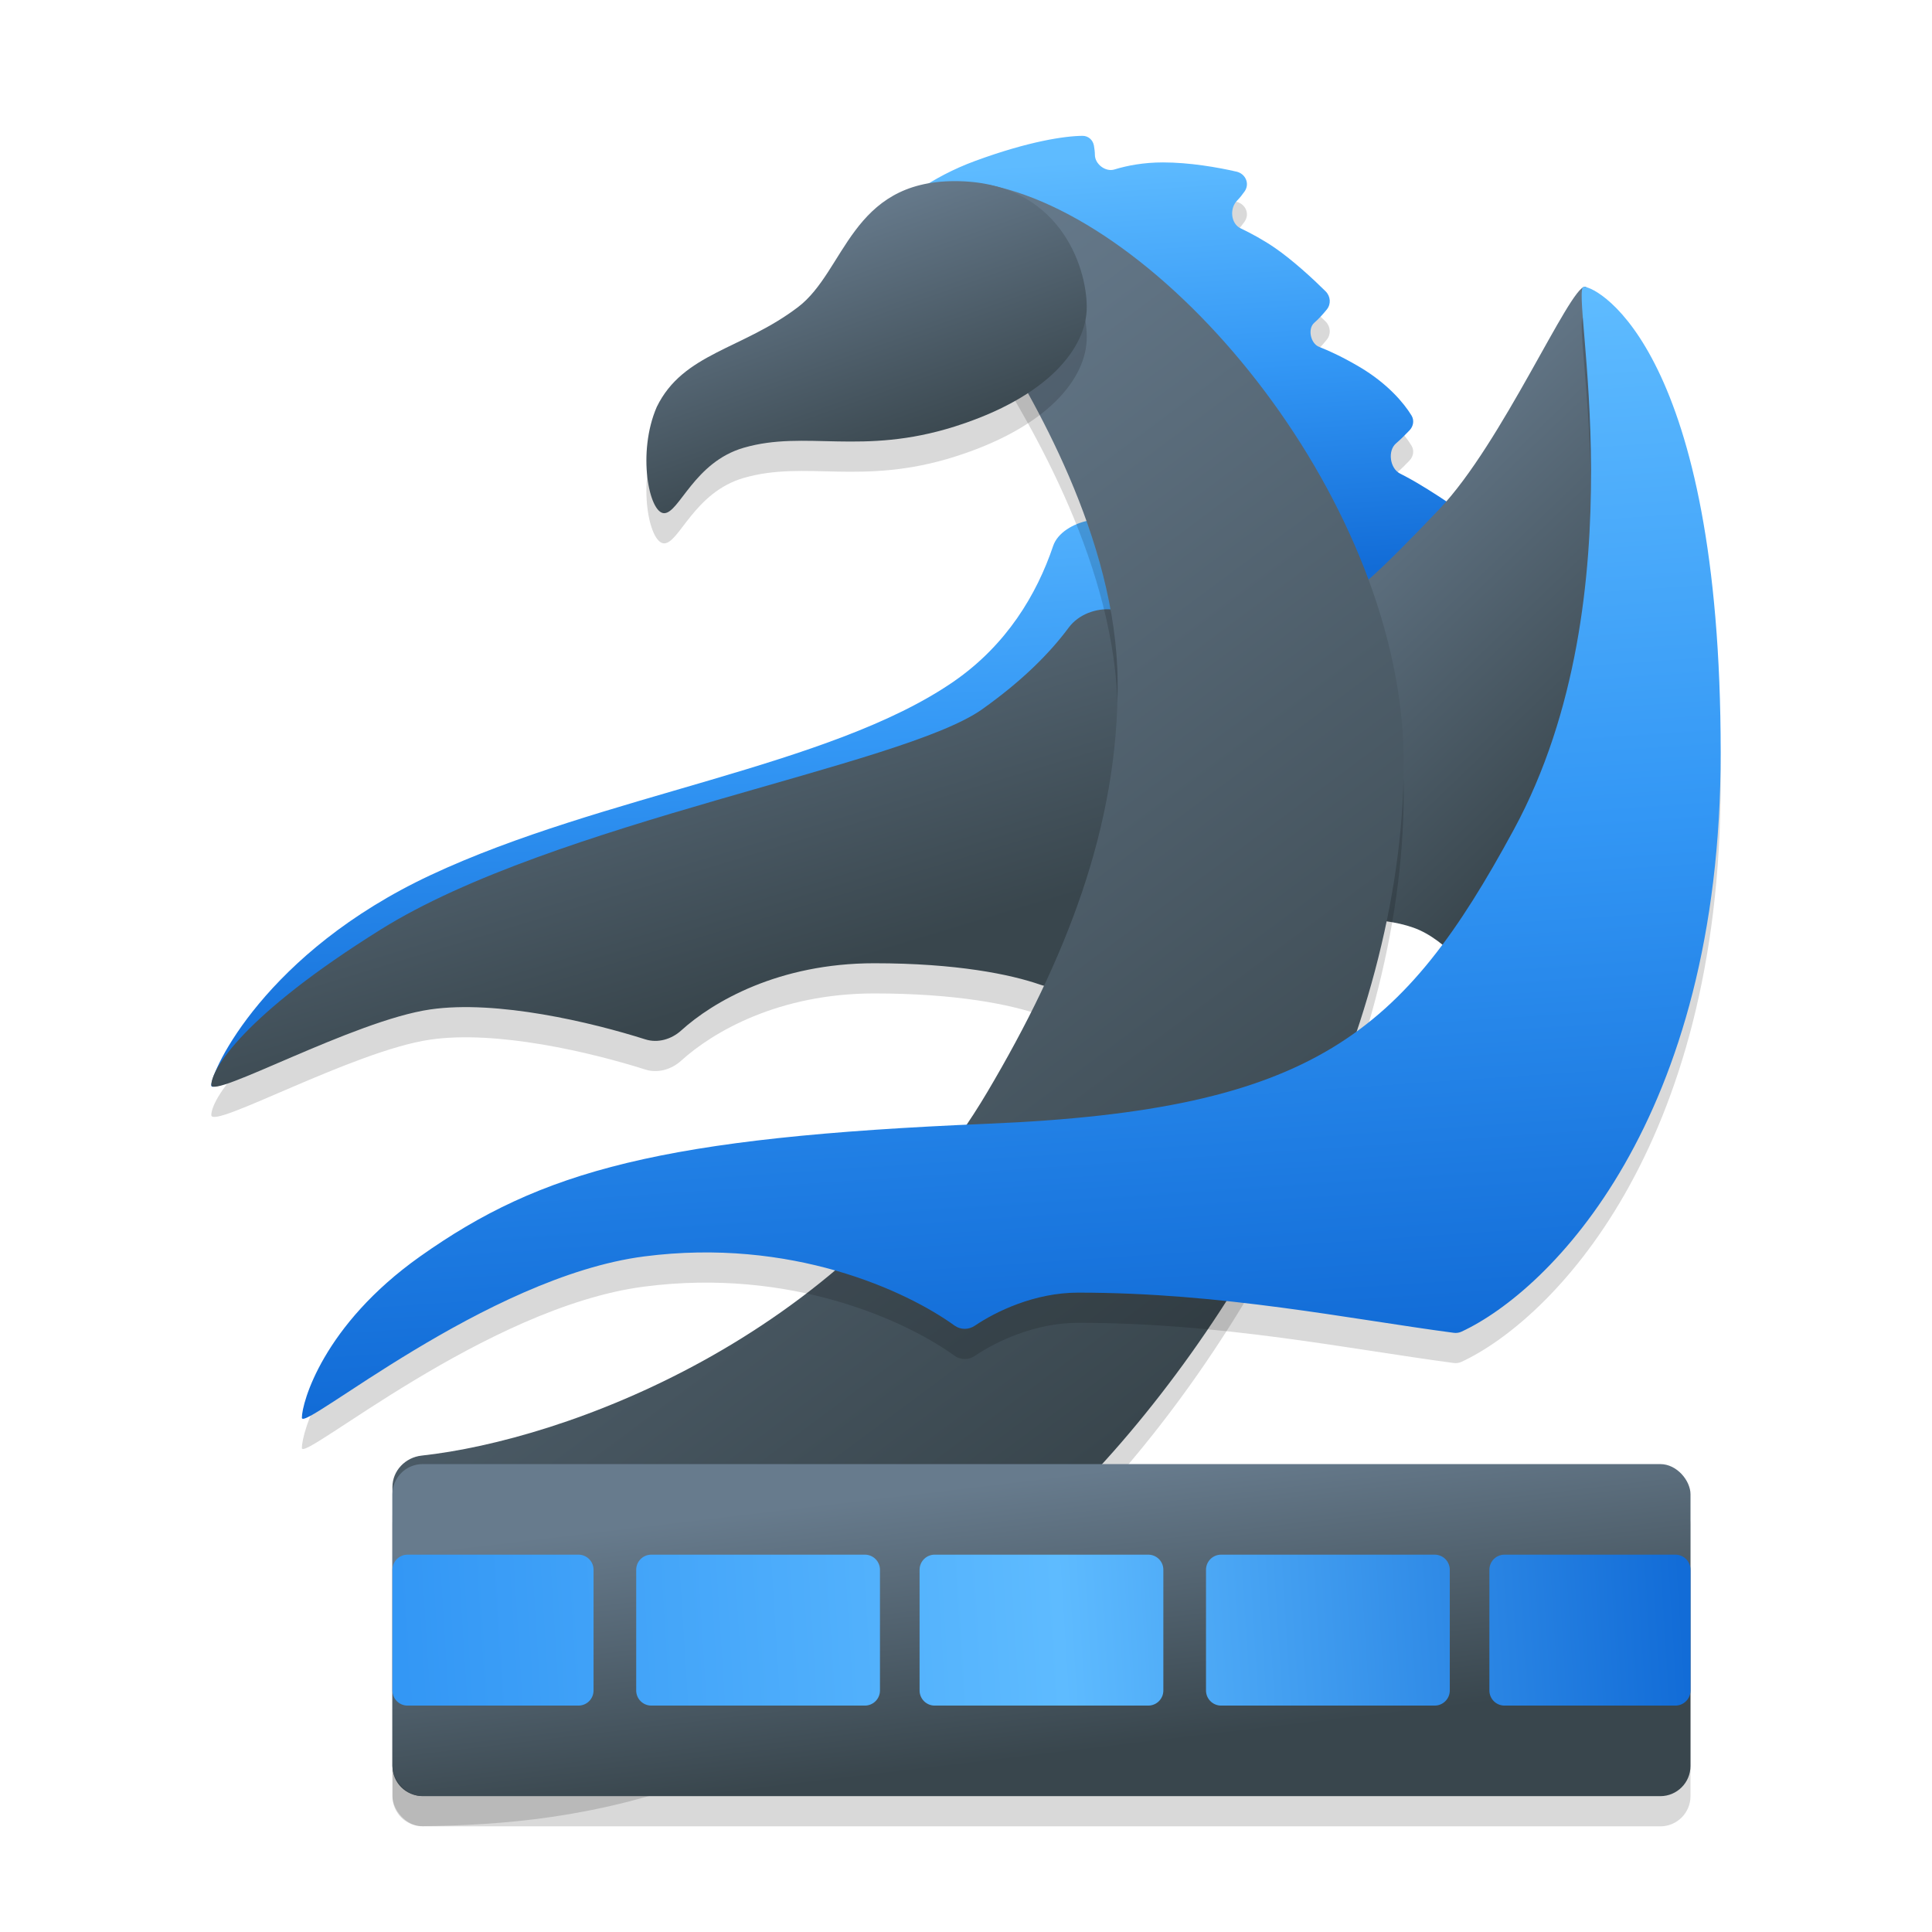 <svg width="128" height="128" viewBox="0 0 128 128" fill="none" xmlns="http://www.w3.org/2000/svg">
<g clip-path="url(#clip0_731_1333)">
<path d="M64.619 12.658C61.65 13.748 59.543 15.419 58.27 16.775C57.695 17.387 58.231 18.22 59.06 18.082L68.551 16.499C68.909 16.439 69.271 16.578 69.497 16.861L88.955 41.216C89.301 41.648 89.932 41.718 90.363 41.371L95.978 36.853C96.492 36.439 96.47 35.651 95.922 35.283C95.108 34.735 94.07 34.072 93.191 33.602C93.035 33.519 92.888 33.442 92.75 33.371C92.082 33.027 91.921 31.867 92.489 31.376C92.817 31.092 93.139 30.771 93.389 30.506C93.643 30.238 93.709 29.845 93.517 29.529C93.016 28.705 91.931 27.411 90.083 26.317C89.02 25.689 88.112 25.261 87.391 24.979C86.828 24.759 86.618 23.779 87.075 23.383C87.374 23.125 87.667 22.797 87.906 22.502C88.198 22.141 88.154 21.627 87.824 21.3C86.991 20.474 85.67 19.255 84.469 18.425C83.718 17.907 82.905 17.466 82.189 17.124C81.537 16.812 81.454 15.802 81.962 15.289C82.135 15.115 82.304 14.901 82.458 14.682C82.813 14.177 82.525 13.511 81.923 13.372C80.655 13.081 78.799 12.76 77.05 12.76C75.76 12.76 74.662 12.973 73.833 13.228C73.243 13.41 72.539 12.871 72.539 12.254C72.539 12.07 72.511 11.852 72.475 11.646C72.409 11.271 72.1 10.997 71.719 11C70.557 11.01 68.19 11.348 64.619 12.658Z" fill="black" fill-opacity="0.15"/>
<path d="M64.619 10.658C61.65 11.748 59.543 13.419 58.27 14.775C57.695 15.387 58.231 16.22 59.06 16.082L68.551 14.499C68.909 14.439 69.271 14.578 69.497 14.861L88.955 39.216C89.301 39.648 89.932 39.718 90.363 39.371L95.978 34.853C96.492 34.439 96.47 33.651 95.922 33.283C95.108 32.735 94.07 32.072 93.191 31.602C93.035 31.519 92.888 31.442 92.75 31.371C92.082 31.027 91.921 29.867 92.489 29.376C92.817 29.092 93.139 28.771 93.389 28.506C93.643 28.238 93.709 27.845 93.517 27.529C93.016 26.705 91.931 25.411 90.083 24.317C89.02 23.689 88.112 23.261 87.391 22.979C86.828 22.759 86.618 21.779 87.075 21.383C87.374 21.125 87.667 20.797 87.906 20.502C88.198 20.141 88.154 19.627 87.824 19.3C86.991 18.474 85.67 17.255 84.469 16.425C83.718 15.908 82.905 15.466 82.189 15.124C81.537 14.812 81.454 13.802 81.962 13.289C82.135 13.115 82.304 12.901 82.458 12.682C82.813 12.177 82.525 11.511 81.923 11.372C80.655 11.081 78.799 10.76 77.05 10.76C75.76 10.76 74.662 10.973 73.833 11.228C73.243 11.41 72.539 10.871 72.539 10.254C72.539 10.07 72.511 9.852 72.475 9.646C72.409 9.271 72.1 8.997 71.719 9C70.557 9.01 68.19 9.348 64.619 10.658Z" fill="url(#paint0_linear_731_1333)"/>
<path d="M28.524 57.979C17.589 63.105 14 70.91 14 71.908C14 72.779 20.56 67.208 22.228 65.777C22.48 65.561 22.78 65.41 23.105 65.339L73.433 54.187C74.348 53.985 75 53.173 75 52.235V36.098C75 35.818 74.93 35.542 74.797 35.296C73.923 33.68 70.361 34.429 69.774 36.169C68.691 39.379 66.688 42.736 63.173 45.16C54.978 50.812 39.935 52.629 28.524 57.979Z" fill="url(#paint1_linear_731_1333)"/>
<path d="M65.071 48.991C67.708 47.118 69.531 45.297 70.805 43.58C72.114 41.815 75.438 41.949 75.638 44.137C75.855 46.504 76 49.118 76 51.847C76 58.608 73.475 63.875 71.563 66.603C70.991 67.419 69.852 67.562 68.911 67.235C66.953 66.555 63.381 65.818 57.921 65.818C51.595 65.818 47.237 68.362 45.129 70.274C44.487 70.856 43.582 71.123 42.756 70.861C39.179 69.726 32.928 68.237 28.504 68.878C23.438 69.612 14 74.872 14 73.875C14 72.878 16.084 69.286 25.236 63.575C36.675 56.436 59.76 52.765 65.071 48.991Z" fill="black" fill-opacity="0.15"/>
<path d="M65.071 46.991C67.708 45.118 69.531 43.297 70.805 41.58C72.114 39.815 75.438 39.949 75.638 42.137C75.855 44.504 76 47.118 76 49.847C76 56.608 73.475 61.875 71.563 64.603C70.991 65.419 69.852 65.562 68.911 65.235C66.953 64.555 63.381 63.818 57.921 63.818C51.595 63.818 47.237 66.362 45.129 68.274C44.487 68.856 43.582 69.123 42.756 68.861C39.179 67.726 32.928 66.237 28.504 66.878C23.438 67.612 14 72.872 14 71.875C14 70.878 16.084 67.286 25.236 61.575C36.675 54.436 59.76 50.765 65.071 46.991Z" fill="url(#paint2_linear_731_1333)"/>
<g filter="url(#filter0_di_731_1333)">
<path d="M95.372 33.719C91.238 38.059 89.598 39.544 87 41.123V61.064C88.283 60.867 91.407 60.669 93.64 61.459C95.873 62.249 97.778 64.815 98.452 66L110 35.792C108.396 30.034 106 19 105 19C104 19 99.51 29.375 95.372 33.719Z" fill="url(#paint3_linear_731_1333)"/>
</g>
<path d="M93 52.518C93 35.476 77.57 16.718 65.624 14.269C64.354 14.008 63.395 15.215 63.702 16.474L65.353 23.235C65.404 23.445 65.486 23.641 65.601 23.824C68.37 28.239 73.966 37.663 74.045 47.119C74.127 56.775 70.56 65.647 65.43 74.321C55.704 90.762 37.389 97.408 27.935 98.437C26.858 98.554 26 99.436 26 100.519V119C26 120.105 26.895 121.003 27.999 120.989C38.48 120.852 52.708 119.193 70.599 101.522C81.952 90.309 93 70.791 93 52.518Z" fill="black" fill-opacity="0.15"/>
<path d="M93 50.518C93 33.476 77.57 14.718 65.624 12.269C64.354 12.008 63.395 13.215 63.702 14.474L65.353 21.235C65.404 21.445 65.486 21.641 65.601 21.824C68.37 26.239 73.966 35.663 74.045 45.119C74.127 54.775 70.56 63.648 65.43 72.321C55.704 88.762 37.389 95.408 27.935 96.437C26.858 96.554 26 97.436 26 98.519V117C26 118.105 26.895 119.003 27.999 118.989C38.48 118.852 52.708 117.193 70.599 99.522C81.952 88.309 93 68.791 93 50.518Z" fill="url(#paint4_linear_731_1333)"/>
<path d="M52.872 22.345C56.018 19.95 56.368 14 63.259 14C70.149 14 72 19.636 72 22.345C72 25.054 69.429 28.305 63.259 30.256C57.088 32.207 53.386 30.473 49.273 31.665C45.982 32.619 45 36 44 36C43 36 42.197 31.99 43.514 28.956C45.262 25.379 49.17 25.163 52.872 22.345Z" fill="black" fill-opacity="0.15"/>
<path d="M52.872 20.345C56.018 17.95 56.368 12 63.259 12C70.149 12 72 17.636 72 20.345C72 23.054 69.429 26.305 63.259 28.256C57.088 30.207 53.386 28.473 49.273 29.665C45.982 30.619 45 34 44 34C43 34 42.197 29.99 43.514 26.956C45.262 23.379 49.17 23.163 52.872 20.345Z" fill="url(#paint5_linear_731_1333)"/>
<path d="M100.292 56.967C108.744 41.388 103.946 21 104.93 21C105.914 21 114 25.396 114 51.872C114 76.225 102.709 87.49 96.828 90.226C96.663 90.302 96.487 90.325 96.308 90.301C89.418 89.391 80.994 87.64 71.432 87.64C68.535 87.64 65.966 88.898 64.579 89.835C64.177 90.107 63.64 90.11 63.246 89.826C60.033 87.503 52.4 83.98 42.675 85.242C32.203 86.6 20 96.931 20 95.932C20 94.933 21.402 89.798 27.833 85.242C35.873 79.547 43.809 77.349 65.454 76.45C87.099 75.55 92.974 70.455 100.292 56.967Z" fill="black" fill-opacity="0.15"/>
<path d="M100.292 54.967C108.744 39.388 103.946 19 104.93 19C105.914 19 114 23.396 114 49.872C114 74.225 102.709 85.49 96.828 88.226C96.663 88.302 96.487 88.325 96.308 88.301C89.418 87.391 80.994 85.64 71.432 85.64C68.535 85.64 65.966 86.898 64.579 87.835C64.177 88.107 63.64 88.11 63.246 87.826C60.033 85.503 52.4 81.98 42.675 83.242C32.203 84.6 20 94.931 20 93.932C20 92.933 21.402 87.798 27.833 83.242C35.873 77.547 43.809 75.349 65.454 74.45C87.099 73.55 92.974 68.455 100.292 54.967Z" fill="url(#paint6_linear_731_1333)"/>
<rect x="26" y="99" width="86" height="22" rx="2" fill="black" fill-opacity="0.15"/>
<rect x="26" y="97" width="86" height="22" rx="2" fill="url(#paint7_linear_731_1333)"/>
<path fill-rule="evenodd" clip-rule="evenodd" d="M26 104C26 103.448 26.448 103 27 103H38.324C38.876 103 39.324 103.448 39.324 104V112C39.324 112.552 38.876 113 38.324 113H27C26.448 113 26 112.552 26 112V104ZM98.676 104C98.676 103.448 99.124 103 99.676 103H111C111.552 103 112 103.448 112 104V112C112 112.552 111.552 113 111 113H99.676C99.124 113 98.676 112.552 98.676 112V104ZM58.3 104C58.3 103.448 57.853 103 57.3 103H43.15C42.598 103 42.15 103.448 42.15 104V112C42.15 112.552 42.598 113 43.15 113H57.3C57.853 113 58.3 112.552 58.3 112V104ZM60.925 104C60.925 103.448 61.373 103 61.925 103H76.075C76.627 103 77.075 103.448 77.075 104V112C77.075 112.552 76.627 113 76.075 113H61.925C61.373 113 60.925 112.552 60.925 112V104ZM96.052 104C96.052 103.448 95.604 103 95.052 103H80.901C80.349 103 79.901 103.448 79.901 104V112C79.901 112.552 80.349 113 80.901 113H95.052C95.604 113 96.052 112.552 96.052 112V104Z" fill="url(#paint8_linear_731_1333)"/>
</g>
<defs>
<filter id="filter0_di_731_1333" x="79" y="15" width="39" height="63" filterUnits="userSpaceOnUse" color-interpolation-filters="sRGB">
<feFlood flood-opacity="0" result="BackgroundImageFix"/>
<feColorMatrix in="SourceAlpha" type="matrix" values="0 0 0 0 0 0 0 0 0 0 0 0 0 0 0 0 0 0 127 0" result="hardAlpha"/>
<feOffset dy="4"/>
<feGaussianBlur stdDeviation="4"/>
<feComposite in2="hardAlpha" operator="out"/>
<feColorMatrix type="matrix" values="0 0 0 0 0 0 0 0 0 0 0 0 0 0 0 0 0 0 0.25 0"/>
<feBlend mode="normal" in2="BackgroundImageFix" result="effect1_dropShadow_731_1333"/>
<feBlend mode="normal" in="SourceGraphic" in2="effect1_dropShadow_731_1333" result="shape"/>
<feColorMatrix in="SourceAlpha" type="matrix" values="0 0 0 0 0 0 0 0 0 0 0 0 0 0 0 0 0 0 127 0" result="hardAlpha"/>
<feOffset dy="-4"/>
<feGaussianBlur stdDeviation="4"/>
<feComposite in2="hardAlpha" operator="arithmetic" k2="-1" k3="1"/>
<feColorMatrix type="matrix" values="0 0 0 0 0 0 0 0 0 0 0 0 0 0 0 0 0 0 0.25 0"/>
<feBlend mode="normal" in2="shape" result="effect2_innerShadow_731_1333"/>
</filter>
<linearGradient id="paint0_linear_731_1333" x1="74.647" y1="10.481" x2="76.507" y2="38.567" gradientUnits="userSpaceOnUse">
<stop stop-color="#5EBBFF"/>
<stop offset="0.507" stop-color="#3397F5"/>
<stop offset="1" stop-color="#126CD7"/>
</linearGradient>
<linearGradient id="paint1_linear_731_1333" x1="40.912" y1="30.097" x2="43.361" y2="69.902" gradientUnits="userSpaceOnUse">
<stop stop-color="#5EBBFF"/>
<stop offset="0.507" stop-color="#3397F5"/>
<stop offset="1" stop-color="#126CD7"/>
</linearGradient>
<linearGradient id="paint2_linear_731_1333" x1="36.682" y1="36.109" x2="46.002" y2="66.966" gradientUnits="userSpaceOnUse">
<stop stop-color="#677B8D"/>
<stop offset="1" stop-color="#39464D"/>
</linearGradient>
<linearGradient id="paint3_linear_731_1333" x1="95.415" y1="23.844" x2="115.242" y2="44.504" gradientUnits="userSpaceOnUse">
<stop stop-color="#677B8D"/>
<stop offset="1" stop-color="#39464D"/>
</linearGradient>
<linearGradient id="paint4_linear_731_1333" x1="50.301" y1="22.993" x2="93.435" y2="80.973" gradientUnits="userSpaceOnUse">
<stop stop-color="#677B8D"/>
<stop offset="1" stop-color="#39464D"/>
</linearGradient>
<linearGradient id="paint5_linear_731_1333" x1="53.518" y1="14.261" x2="59.342" y2="30.732" gradientUnits="userSpaceOnUse">
<stop stop-color="#677B8D"/>
<stop offset="1" stop-color="#39464D"/>
</linearGradient>
<linearGradient id="paint6_linear_731_1333" x1="61.469" y1="22.579" x2="66.093" y2="90.45" gradientUnits="userSpaceOnUse">
<stop stop-color="#5EBBFF"/>
<stop offset="0.507" stop-color="#3397F5"/>
<stop offset="1" stop-color="#126CD7"/>
</linearGradient>
<linearGradient id="paint7_linear_731_1333" x1="57.192" y1="99.26" x2="59.368" y2="117.52" gradientUnits="userSpaceOnUse">
<stop stop-color="#677B8D"/>
<stop offset="1" stop-color="#39464D"/>
</linearGradient>
<linearGradient id="paint8_linear_731_1333" x1="26.521" y1="109.869" x2="111.379" y2="104.532" gradientUnits="userSpaceOnUse">
<stop stop-color="#3397F5"/>
<stop offset="0.515" stop-color="#5EBBFF"/>
<stop offset="1" stop-color="#126CD7"/>
</linearGradient>
<clipPath id="clip0_731_1333">
<rect width="128" height="128" fill="white"/>
</clipPath>
</defs>
</svg>
